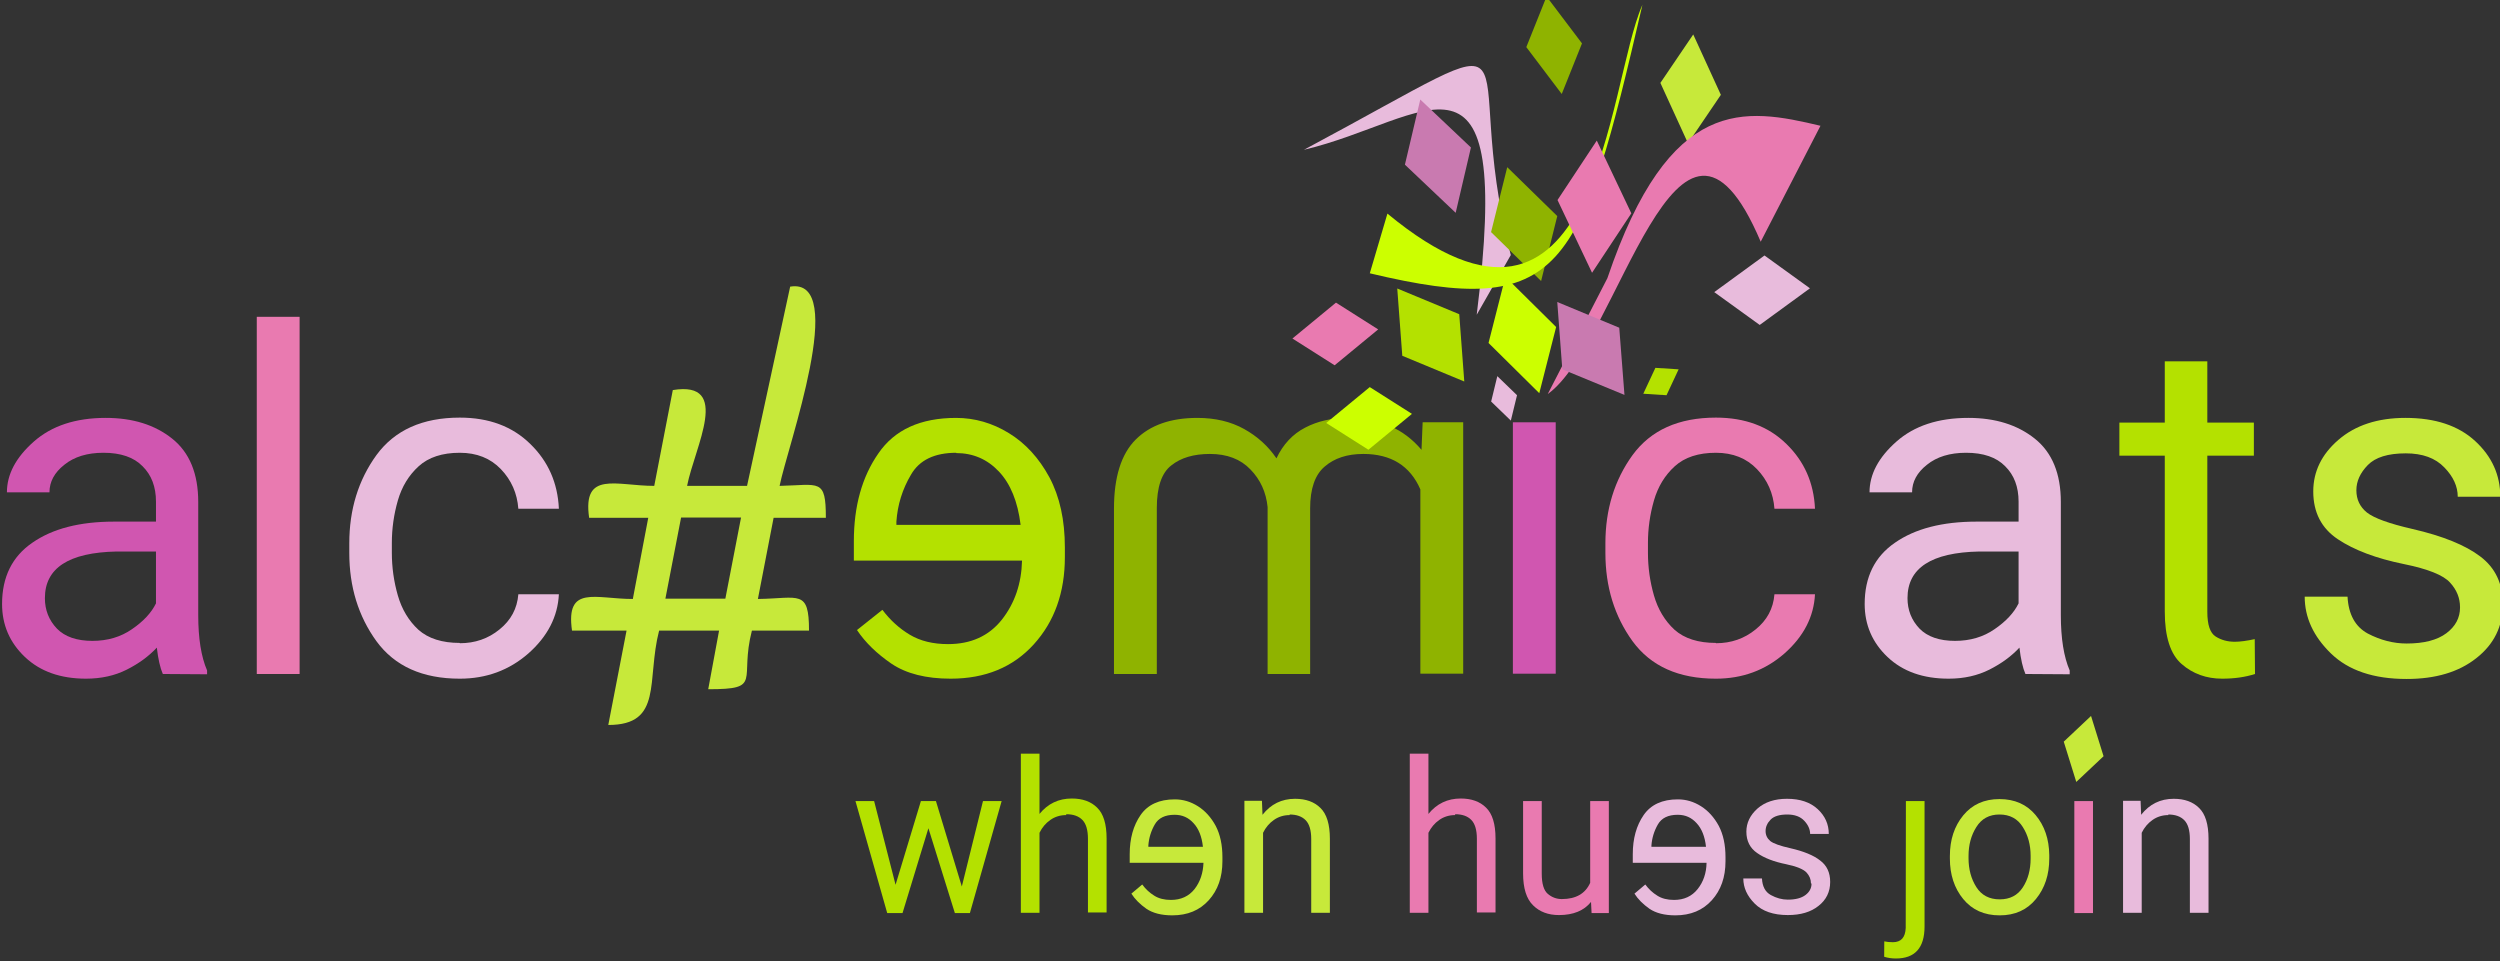<?xml version="1.0" encoding="UTF-8" standalone="no"?>
<!-- Created with Inkscape (http://www.inkscape.org/) -->

<svg
   width="10.051mm"
   height="3.864mm"
   viewBox="0 0 10.051 3.864"
   version="1.1"
   id="svg5"
   xml:space="preserve"
   sodipodi:docname="alchemicats.svg"
   inkscape:version="1.3 (0e150ed6c4, 2023-07-21)"
   inkscape:export-filename="../../../../../home/dekram/RepositoryDisk/Development/repository/alchemicats.pet/assets/images/campfire.svg"
   inkscape:export-xdpi="379.45383"
   inkscape:export-ydpi="379.45383"
   xmlns:inkscape="http://www.inkscape.org/namespaces/inkscape"
   xmlns:sodipodi="http://sodipodi.sourceforge.net/DTD/sodipodi-0.dtd"
   xmlns="http://www.w3.org/2000/svg"
   xmlns:svg="http://www.w3.org/2000/svg"><rect x="0" y="0" width="10.051" height="3.864" fill="#333333" stroke="none"/><sodipodi:namedview
     id="namedview223"
     pagecolor="#ffffff"
     bordercolor="#666666"
     borderopacity="1.0"
     inkscape:showpageshadow="2"
     inkscape:pageopacity="0.0"
     inkscape:pagecheckerboard="0"
     inkscape:deskcolor="#d1d1d1"
     inkscape:document-units="mm"
     showgrid="false"
     inkscape:zoom="5.6568543"
     inkscape:cx="132.40574"
     inkscape:cy="138.68132"
     inkscape:window-width="1920"
     inkscape:window-height="961"
     inkscape:window-x="0"
     inkscape:window-y="27"
     inkscape:window-maximized="1"
     inkscape:current-layer="g480"
     showguides="true"
     inkscape:export-bgcolor="#00000000"><sodipodi:guide
       position="-170.892,-572.723"
       orientation="0,-1"
       id="guide469"
       inkscape:locked="false" /><sodipodi:guide
       position="-182.188,-596.086"
       orientation="0,-1"
       id="guide471"
       inkscape:locked="false" /><sodipodi:guide
       position="-197.592,-624.328"
       orientation="0,-1"
       id="guide473"
       inkscape:locked="false" /><sodipodi:guide
       position="-193.613,-639.86"
       orientation="0,-1"
       id="guide475"
       inkscape:locked="false" /><sodipodi:guide
       position="-82.026,-643.359"
       orientation="0,-1"
       id="guide15194"
       inkscape:locked="false" /><sodipodi:guide
       position="-8.551,-205.435"
       orientation="0,-1"
       id="guide868"
       inkscape:locked="false" /><sodipodi:guide
       position="23.772,-58.054"
       orientation="0,-1"
       id="guide8933"
       inkscape:locked="false" /><sodipodi:guide
       position="38.238,-87.886"
       orientation="0,-1"
       id="guide8935"
       inkscape:locked="false" /><sodipodi:guide
       position="28.56,-76.011"
       orientation="0,-1"
       id="guide8937"
       inkscape:locked="false" /></sodipodi:namedview><defs
     id="defs2" /><g
     id="g480"
     transform="matrix(1.148,0,0,1.178,-35.714,-41.695)"
     inkscape:export-filename="../../../../../home/dekram/RepositoryDisk/Development/repository/alchemicats.pet/assets/images/alchemicats-watermark.svg"
     inkscape:export-xdpi="379.45383"
     inkscape:export-ydpi="379.45383"><path
       style="font-size:3.175px;font-family:Roboto;-inkscape-font-specification:Roboto;fill:#c7e93a;fill-opacity:1;stroke-width:0.136"
       d="m 39.725,37.467 q 0,-0.047 -0.035,-0.084 -0.035,-0.038 -0.161,-0.063 -0.146,-0.029 -0.232,-0.085 -0.086,-0.056 -0.086,-0.163 0,-0.102 0.088,-0.176 0.089,-0.075 0.235,-0.075 0.156,0 0.244,0.079 0.088,0.079 0.088,0.19 h -0.149 q 0,-0.053 -0.047,-0.1 -0.047,-0.048 -0.135,-0.048 -0.093,0 -0.133,0.04 -0.04,0.04 -0.04,0.086 0,0.047 0.037,0.076 0.038,0.029 0.159,0.056 0.16,0.036 0.238,0.094 0.079,0.058 0.079,0.163 0,0.113 -0.093,0.184 -0.092,0.071 -0.244,0.071 -0.173,0 -0.265,-0.087 -0.092,-0.087 -0.092,-0.194 h 0.15 q 0.005,0.091 0.071,0.126 0.067,0.034 0.136,0.034 0.091,0 0.139,-0.035 0.048,-0.035 0.048,-0.088 z"
       id="path412" /><path
       style="font-size:3.175px;font-family:Roboto;-inkscape-font-specification:Roboto;fill:#b4e100;fill-opacity:1;stroke-width:0.136"
       d="m 39.007,37.695 q -0.051,0.016 -0.115,0.016 -0.083,0 -0.142,-0.05 -0.059,-0.05 -0.059,-0.179 v -0.532 h -0.159 v -0.113 h 0.159 v -0.209 h 0.149 v 0.209 h 0.163 v 0.113 h -0.163 v 0.533 q 0,0.066 0.029,0.084 0.029,0.018 0.067,0.018 0.028,0 0.07,-0.009 z"
       id="path411" /><path
       style="font-size:3.175px;font-family:Roboto;-inkscape-font-specification:Roboto;fill:#e8bbdc;fill-opacity:1;stroke-width:0.136"
       d="m 38.203,37.695 q -0.014,-0.031 -0.021,-0.09 -0.042,0.044 -0.105,0.075 -0.063,0.031 -0.143,0.031 -0.134,0 -0.214,-0.074 -0.08,-0.074 -0.08,-0.181 0,-0.138 0.106,-0.209 0.106,-0.072 0.286,-0.072 h 0.147 v -0.068 q 0,-0.076 -0.047,-0.121 -0.046,-0.046 -0.137,-0.046 -0.085,0 -0.137,0.041 -0.052,0.04 -0.052,0.094 h -0.149 q 0,-0.092 0.094,-0.173 0.094,-0.081 0.252,-0.081 0.142,0 0.233,0.071 0.091,0.071 0.091,0.216 v 0.386 q 0,0.119 0.031,0.189 v 0.013 z M 37.956,37.582 q 0.08,0 0.139,-0.04 0.06,-0.04 0.084,-0.088 v -0.177 h -0.138 q -0.251,0.005 -0.251,0.159 0,0.061 0.042,0.104 0.042,0.042 0.125,0.042 z"
       id="path410" /><path
       style="font-size:3.175px;font-family:Roboto;-inkscape-font-specification:Roboto;fill:#e97ab0;fill-opacity:1;stroke-width:0.136"
       d="m 37.119,37.59 q 0.08,0 0.139,-0.047 0.06,-0.047 0.066,-0.12 h 0.142 q -0.006,0.115 -0.107,0.202 -0.101,0.086 -0.24,0.086 -0.196,0 -0.292,-0.128 -0.095,-0.128 -0.095,-0.301 v -0.033 q 0,-0.173 0.095,-0.301 0.096,-0.128 0.292,-0.128 0.153,0 0.247,0.09 0.094,0.089 0.1,0.221 h -0.142 q -0.006,-0.079 -0.061,-0.135 -0.055,-0.056 -0.144,-0.056 -0.092,0 -0.144,0.046 -0.052,0.046 -0.073,0.117 -0.021,0.071 -0.021,0.145 v 0.033 q 0,0.075 0.021,0.146 0.021,0.071 0.072,0.117 0.052,0.045 0.145,0.045 z"
       id="path409" /><path
       style="font-size:3.175px;font-family:Roboto;-inkscape-font-specification:Roboto;fill:#d056b0;fill-opacity:1;stroke-width:0.136"
       d="m 36.558,36.836 v 0.858 H 36.408 V 36.836 Z"
       id="path408" /><path
       style="font-size:3.175px;font-family:Roboto;-inkscape-font-specification:Roboto;fill:#8fb300;fill-opacity:1;stroke-width:0.136"
       d="m 35.884,36.944 q 0.146,0 0.2,0.121 v 0.629 h 0.15 V 36.836 h -0.142 l -0.004,0.094 q -0.094,-0.109 -0.258,-0.109 -0.084,0 -0.149,0.033 -0.066,0.033 -0.101,0.105 -0.043,-0.062 -0.113,-0.1 -0.07,-0.038 -0.164,-0.038 -0.14,0 -0.216,0.074 -0.076,0.074 -0.076,0.236 v 0.564 h 0.15 v -0.566 q 0,-0.108 0.051,-0.146 0.05,-0.039 0.135,-0.039 0.09,0 0.142,0.053 0.052,0.052 0.06,0.128 v 0.57 h 0.149 v -0.565 q 0,-0.101 0.051,-0.143 0.051,-0.043 0.135,-0.043 z"
       id="path406" /><g
       id="g226"
       transform="matrix(0.358,0.645,-0.582,0.396,59.371,15.714)"><path
         id="path211"
         style="fill:#e8bbdc;fill-opacity:1;stroke-width:0.031"
         d="m 5.539,42.875 0.138,0.29 C 4.643,42.308 4.799,42.921 4.58,43.53 4.74,42.1 4.562,42.605 5.539,42.875 Z"
         sodipodi:nodetypes="cccc" /><path
         id="path212"
         style="fill:#ccff00;fill-opacity:1;stroke-width:0.016"
         d="M 5.937,42.847 6.146,43.077 5.817,43.18 5.608,42.95 Z" /><path
         id="path213"
         style="fill:#c7e93a;fill-opacity:1;stroke-width:0.014"
         d="m 5.279,41.815 -0.098,-0.258 0.306,0.022 0.098,0.258 z" /><path
         id="path214"
         style="fill:#e8bbdc;fill-opacity:1;stroke-width:0.014"
         d="M 6.475,41.953 6.227,42.074 6.221,41.768 6.469,41.647 Z" /><path
         id="path215"
         style="fill:#8fb300;fill-opacity:1;stroke-width:0.016"
         d="M 5.398,42.907 5.192,42.683 5.514,42.58 5.72,42.804 Z" /><path
         id="path216"
         style="fill:#c97ab0;fill-opacity:1;stroke-width:0.016"
         d="M 4.908,43.124 4.699,42.903 5.019,42.795 5.229,43.016 Z" /><path
         id="path217"
         style="fill:#8fb300;fill-opacity:1;stroke-width:0.013"
         d="m 4.782,42.316 -0.14,-0.208 0.275,-0.044 0.14,0.208 z" /><path
         id="path218"
         style="fill:#e97ab0;fill-opacity:1;stroke-width:0.031"
         d="M 5.887,42.508 C 5.348,41.801 5.601,41.505 5.873,41.217 l 0.285,0.535 c -0.975,-0.099 0.01,0.86 0.014,1.29 z"
         sodipodi:nodetypes="ccccc" /><path
         id="path219"
         style="fill:#c97ab0;fill-opacity:1;stroke-width:0.016"
         d="M 6.116,42.92 5.844,42.783 6.109,42.573 6.381,42.709 Z" /><path
         id="path220"
         style="fill:#ccff00;fill-opacity:1;stroke-width:0.031"
         d="M 5.231,43.534 5.049,43.316 c 1.242,-0.511 0.092,-1.264 -0.118,-1.607 0.86,0.902 0.996,1.089 0.3,1.825 z"
         sodipodi:nodetypes="cccc" /><path
         id="path221"
         style="fill:#b4e100;fill-opacity:1;stroke-width:0.016"
         d="M 5.635,43.587 5.363,43.45 5.628,43.24 5.9,43.377 Z" /><path
         id="path222"
         style="fill:#e97ab0;fill-opacity:1;stroke-width:0.017"
         d="m 5.453,42.541 -0.123,-0.312 0.372,0.021 0.123,0.312 z" /><path
         id="path223"
         style="fill:#e8bbdc;fill-opacity:1;stroke-width:0.006"
         d="m 6.049,43.307 -0.081,-0.087 0.126,-0.041 0.081,0.087 z" /><path
         id="path224"
         style="fill:#b4e100;fill-opacity:1;stroke-width:0.006"
         d="m 6.36,42.51 0.068,-0.098 0.067,0.114 -0.068,0.098 z" /><path
         id="path225"
         style="fill:#e97ab0;fill-opacity:1;stroke-width:0.013"
         d="m 5.49,43.905 -0.216,0.121 -0.021,-0.275 0.216,-0.121 z" /><path
         id="path226"
         style="fill:#ccff00;fill-opacity:1;stroke-width:0.013"
         d="m 5.905,43.957 -0.216,0.121 -0.021,-0.275 0.216,-0.121 z" /></g><path
       style="font-size:3.175px;font-family:Roboto;-inkscape-font-specification:Roboto;fill:#b4e100;fill-opacity:1;stroke-width:0.136"
       d="m 34.111,37.545 q 0.043,0.063 0.121,0.115 0.078,0.051 0.207,0.051 0.182,0 0.291,-0.117 0.109,-0.117 0.109,-0.298 v -0.033 q 0,-0.14 -0.054,-0.239 -0.055,-0.099 -0.142,-0.151 -0.087,-0.052 -0.185,-0.052 -0.187,0 -0.272,0.121 -0.086,0.12 -0.086,0.3 v 0.066 h 0.589 q -0.003,0.118 -0.071,0.202 -0.068,0.083 -0.188,0.083 -0.079,0 -0.134,-0.032 -0.055,-0.032 -0.096,-0.085 z m 0.347,-0.604 q 0.089,0 0.15,0.063 0.061,0.063 0.076,0.182 h -0.435 v -0.011 q 0.006,-0.086 0.051,-0.16 0.044,-0.075 0.159,-0.075 z"
       id="path405" /><path
       style="font-size:3.175px;font-family:Roboto;-inkscape-font-specification:Roboto;fill:#e8bbdc;fill-opacity:1;stroke-width:0.136"
       d="m 32.72,37.59 q 0.08,0 0.139,-0.047 0.06,-0.047 0.066,-0.12 h 0.142 q -0.006,0.115 -0.107,0.202 -0.101,0.086 -0.24,0.086 -0.196,0 -0.292,-0.128 -0.095,-0.128 -0.095,-0.301 v -0.033 q 0,-0.173 0.095,-0.301 0.096,-0.128 0.292,-0.128 0.153,0 0.247,0.09 0.094,0.089 0.1,0.221 h -0.142 q -0.006,-0.079 -0.061,-0.135 -0.055,-0.056 -0.144,-0.056 -0.092,0 -0.144,0.046 -0.052,0.046 -0.073,0.117 -0.021,0.071 -0.021,0.145 v 0.033 q 0,0.075 0.021,0.146 0.021,0.071 0.072,0.117 0.052,0.045 0.145,0.045 z"
       id="path403" /><path
       style="font-size:3.175px;font-family:Roboto;-inkscape-font-specification:Roboto;fill:#e97ab0;fill-opacity:1;stroke-width:0.136"
       d="m 32.159,36.476 v 1.219 h -0.15 v -1.219 z"
       id="path402" /><path
       style="font-size:3.175px;font-family:Roboto;-inkscape-font-specification:Roboto;fill:#d056b0;fill-opacity:1;stroke-width:0.136"
       d="m 31.68,37.695 q -0.014,-0.031 -0.021,-0.09 -0.042,0.044 -0.105,0.075 -0.063,0.031 -0.143,0.031 -0.134,0 -0.214,-0.074 -0.08,-0.074 -0.08,-0.181 0,-0.138 0.106,-0.209 0.106,-0.072 0.286,-0.072 h 0.147 v -0.068 q 0,-0.076 -0.047,-0.121 -0.046,-0.046 -0.137,-0.046 -0.085,0 -0.137,0.041 -0.052,0.04 -0.052,0.094 h -0.149 q 0,-0.092 0.094,-0.173 0.094,-0.081 0.252,-0.081 0.142,0 0.233,0.071 0.091,0.071 0.091,0.216 v 0.386 q 0,0.119 0.031,0.189 v 0.013 z M 31.433,37.582 q 0.08,0 0.139,-0.04 0.06,-0.04 0.084,-0.088 v -0.177 h -0.138 q -0.251,0.005 -0.251,0.159 0,0.061 0.042,0.104 0.042,0.042 0.125,0.042 z"
       id="path426" /><path
       d="m 33.59,37.747 0.038,-0.2 h -0.21 c -0.045,0.17 0.015,0.322 -0.178,0.322 l 0.064,-0.322 h -0.191 c -0.023,-0.157 0.082,-0.108 0.213,-0.108 l 0.054,-0.277 h -0.207 c -0.024,-0.162 0.095,-0.109 0.228,-0.109 l 0.065,-0.327 c 0.207,-0.033 0.077,0.193 0.05,0.327 h 0.21 l 0.151,-0.68 c 0.206,-0.033 -0.01,0.547 -0.037,0.68 0.14,-0.003 0.162,-0.027 0.162,0.109 h -0.183 l -0.055,0.277 c 0.145,-0.002 0.179,-0.034 0.179,0.108 h -0.2 c -0.045,0.17 0.04,0.2 -0.152,0.2 z m -0.15,-0.309 h 0.21 l 0.055,-0.277 h -0.21 z"
       id="text445"
       style="font-size:3.175px;font-family:Roboto;-inkscape-font-specification:Roboto;fill:#c7e93a;fill-opacity:1;stroke-width:0.135"
       aria-label="#"
       sodipodi:nodetypes="ccccccccccccccccccccccccccc" /><g
       id="g481"
       transform="matrix(0.975,0,0,0.975,-0.031,0.952)"><path
         style="font-size:0.743px;font-family:Roboto;-inkscape-font-specification:Roboto;fill:#e8bbdc;fill-opacity:1;stroke-width:0.062"
         d="m 39.728,38.179 q -0.032,0 -0.057,0.017 -0.025,0.017 -0.039,0.045 v 0.28 h -0.067 v -0.392 h 0.063 l 0.002,0.049 q 0.045,-0.056 0.117,-0.056 0.058,0 0.091,0.032 0.034,0.032 0.034,0.108 v 0.259 h -0.067 v -0.258 q 0,-0.046 -0.02,-0.066 -0.02,-0.02 -0.058,-0.02 z"
         id="path464" /><path
         style="font-size:0.743px;font-family:Roboto;-inkscape-font-specification:Roboto;fill:#e97ab0;fill-opacity:1;stroke-width:0.062"
         d="m 39.457,38.13 v 0.392 h -0.067 v -0.392 z"
         id="path463" /><path
         style="font-size:0.743px;font-family:Roboto;-inkscape-font-specification:Roboto;fill:#c7e93a;fill-opacity:1;stroke-width:0.062"
         d="m 38.943,38.322 q 0,-0.085 0.048,-0.142 0.048,-0.057 0.13,-0.057 0.082,0 0.13,0.056 0.048,0.056 0.049,0.14 v 0.012 q 0,0.085 -0.048,0.142 -0.048,0.057 -0.13,0.057 -0.083,0 -0.131,-0.057 -0.048,-0.057 -0.048,-0.142 z m 0.067,0.008 q 0,0.058 0.028,0.101 0.028,0.043 0.084,0.043 0.055,0 0.083,-0.042 0.028,-0.042 0.028,-0.101 v -0.009 q 0,-0.058 -0.028,-0.101 -0.028,-0.044 -0.084,-0.044 -0.055,0 -0.083,0.044 -0.028,0.043 -0.028,0.101 z"
         id="path461" /><path
         style="font-size:0.743px;font-family:Roboto;-inkscape-font-specification:Roboto;fill:#b4e100;fill-opacity:1;stroke-width:0.062"
         d="m 38.785,38.13 h 0.067 v 0.439 q 0,0.112 -0.103,0.112 -0.022,0 -0.042,-0.006 l 3.63e-4,-0.054 q 0.013,0.003 0.031,0.003 0.044,0 0.046,-0.05 z"
         id="path460" /><path
         style="font-size:0.743px;font-family:Roboto;-inkscape-font-specification:Roboto;fill:#e8bbdc;fill-opacity:1;stroke-width:0.062"
         d="m 38.444,38.418 q 0,-0.021 -0.016,-0.038 -0.016,-0.017 -0.073,-0.029 -0.066,-0.013 -0.104,-0.039 -0.039,-0.026 -0.039,-0.075 0,-0.046 0.04,-0.081 0.04,-0.034 0.106,-0.034 0.07,0 0.11,0.036 0.04,0.036 0.04,0.087 h -0.067 q 0,-0.024 -0.021,-0.046 -0.021,-0.022 -0.061,-0.022 -0.042,0 -0.06,0.018 -0.018,0.018 -0.018,0.04 0,0.021 0.017,0.035 0.017,0.013 0.072,0.025 0.072,0.016 0.107,0.043 0.036,0.026 0.036,0.075 0,0.052 -0.042,0.084 -0.041,0.032 -0.11,0.032 -0.078,0 -0.119,-0.04 -0.041,-0.04 -0.041,-0.088 h 0.067 q 0.002,0.042 0.032,0.058 0.03,0.016 0.061,0.016 0.041,0 0.063,-0.016 0.022,-0.016 0.022,-0.04 z"
         id="path458" /><path
         style="font-size:0.743px;font-family:Roboto;-inkscape-font-specification:Roboto;fill:#e8bbdc;fill-opacity:1;stroke-width:0.062"
         d="m 37.81,38.454 q 0.019,0.029 0.054,0.053 0.035,0.023 0.093,0.023 0.082,0 0.131,-0.053 0.049,-0.053 0.049,-0.136 v -0.015 q 0,-0.064 -0.024,-0.109 -0.025,-0.045 -0.064,-0.069 -0.039,-0.024 -0.083,-0.024 -0.084,0 -0.123,0.055 -0.039,0.055 -0.039,0.137 v 0.03 h 0.265 q -0.001,0.054 -0.032,0.092 -0.031,0.038 -0.085,0.038 -0.036,0 -0.06,-0.015 -0.025,-0.015 -0.043,-0.039 z m 0.156,-0.276 q 0.04,0 0.067,0.029 0.028,0.029 0.034,0.083 h -0.196 v -0.005 q 0.003,-0.039 0.023,-0.073 0.02,-0.034 0.071,-0.034 z"
         id="path457" /><path
         style="font-size:0.743px;font-family:Roboto;-inkscape-font-specification:Roboto;fill:#e97ab0;fill-opacity:1;stroke-width:0.062"
         d="m 37.656,38.522 -0.002,-0.039 q -0.038,0.046 -0.115,0.046 -0.058,0 -0.093,-0.034 -0.036,-0.034 -0.036,-0.112 v -0.253 h 0.067 v 0.254 q 0,0.053 0.022,0.071 0.022,0.018 0.05,0.018 0.076,0 0.102,-0.057 v -0.286 h 0.067 v 0.392 z"
         id="path456" /><path
         style="font-size:0.743px;font-family:Roboto;-inkscape-font-specification:Roboto;fill:#e97ab0;fill-opacity:1;stroke-width:0.062"
         d="m 37.166,38.179 q -0.032,0 -0.057,0.017 -0.025,0.017 -0.039,0.045 v 0.28 h -0.067 v -0.557 h 0.067 v 0.211 q 0.045,-0.054 0.116,-0.054 0.058,0 0.091,0.032 0.034,0.032 0.034,0.108 v 0.259 h -0.067 v -0.258 q 0,-0.046 -0.02,-0.066 -0.02,-0.02 -0.058,-0.02 z"
         id="path455" /><path
         style="font-size:0.743px;font-family:Roboto;-inkscape-font-specification:Roboto;fill:#c7e93a;fill-opacity:1;stroke-width:0.062"
         d="m 36.572,38.179 q -0.032,0 -0.057,0.017 -0.025,0.017 -0.039,0.045 v 0.28 h -0.067 v -0.392 h 0.063 l 0.002,0.049 q 0.045,-0.056 0.117,-0.056 0.058,0 0.091,0.032 0.034,0.032 0.034,0.108 v 0.259 h -0.067 v -0.258 q 0,-0.046 -0.02,-0.066 -0.02,-0.02 -0.058,-0.02 z"
         id="path454" /><path
         style="font-size:0.743px;font-family:Roboto;-inkscape-font-specification:Roboto;fill:#c7e93a;fill-opacity:1;stroke-width:0.062"
         d="m 36.003,38.454 q 0.019,0.029 0.054,0.053 0.035,0.023 0.093,0.023 0.082,0 0.131,-0.053 0.049,-0.053 0.049,-0.136 v -0.015 q 0,-0.064 -0.024,-0.109 -0.025,-0.045 -0.064,-0.069 -0.039,-0.024 -0.083,-0.024 -0.084,0 -0.123,0.055 -0.039,0.055 -0.039,0.137 v 0.03 h 0.265 q -0.002,0.054 -0.032,0.092 -0.031,0.038 -0.085,0.038 -0.036,0 -0.06,-0.015 -0.025,-0.015 -0.043,-0.039 z m 0.156,-0.276 q 0.04,0 0.067,0.029 0.028,0.029 0.034,0.083 h -0.196 v -0.005 q 0.003,-0.039 0.023,-0.073 0.02,-0.034 0.071,-0.034 z"
         id="path453" /><path
         style="font-size:0.743px;font-family:Roboto;-inkscape-font-specification:Roboto;fill:#b4e100;fill-opacity:1;stroke-width:0.062"
         d="m 35.769,38.179 q -0.032,0 -0.057,0.017 -0.025,0.017 -0.039,0.045 v 0.28 h -0.067 v -0.557 h 0.067 v 0.211 q 0.045,-0.054 0.116,-0.054 0.058,0 0.091,0.032 0.034,0.032 0.034,0.108 v 0.259 h -0.067 v -0.258 q 0,-0.046 -0.02,-0.066 -0.02,-0.02 -0.058,-0.02 z"
         id="path452" /><path
         style="font-size:0.743px;font-family:Roboto;-inkscape-font-specification:Roboto;fill:#b4e100;fill-opacity:1;stroke-width:0.062"
         d="m 35.537,38.13 -0.114,0.392 h -0.054 l -0.095,-0.297 -0.093,0.297 h -0.055 L 35.012,38.13 h 0.067 l 0.077,0.293 0.091,-0.293 h 0.054 l 0.093,0.299 0.076,-0.299 z"
         id="text452" /><path
         id="path476"
         style="fill:#c7e93a;fill-opacity:1;stroke-width:0.007"
         d="m 39.352,37.922 0.098,-0.09 0.045,0.141 -0.098,0.09 z" /></g></g></svg>
